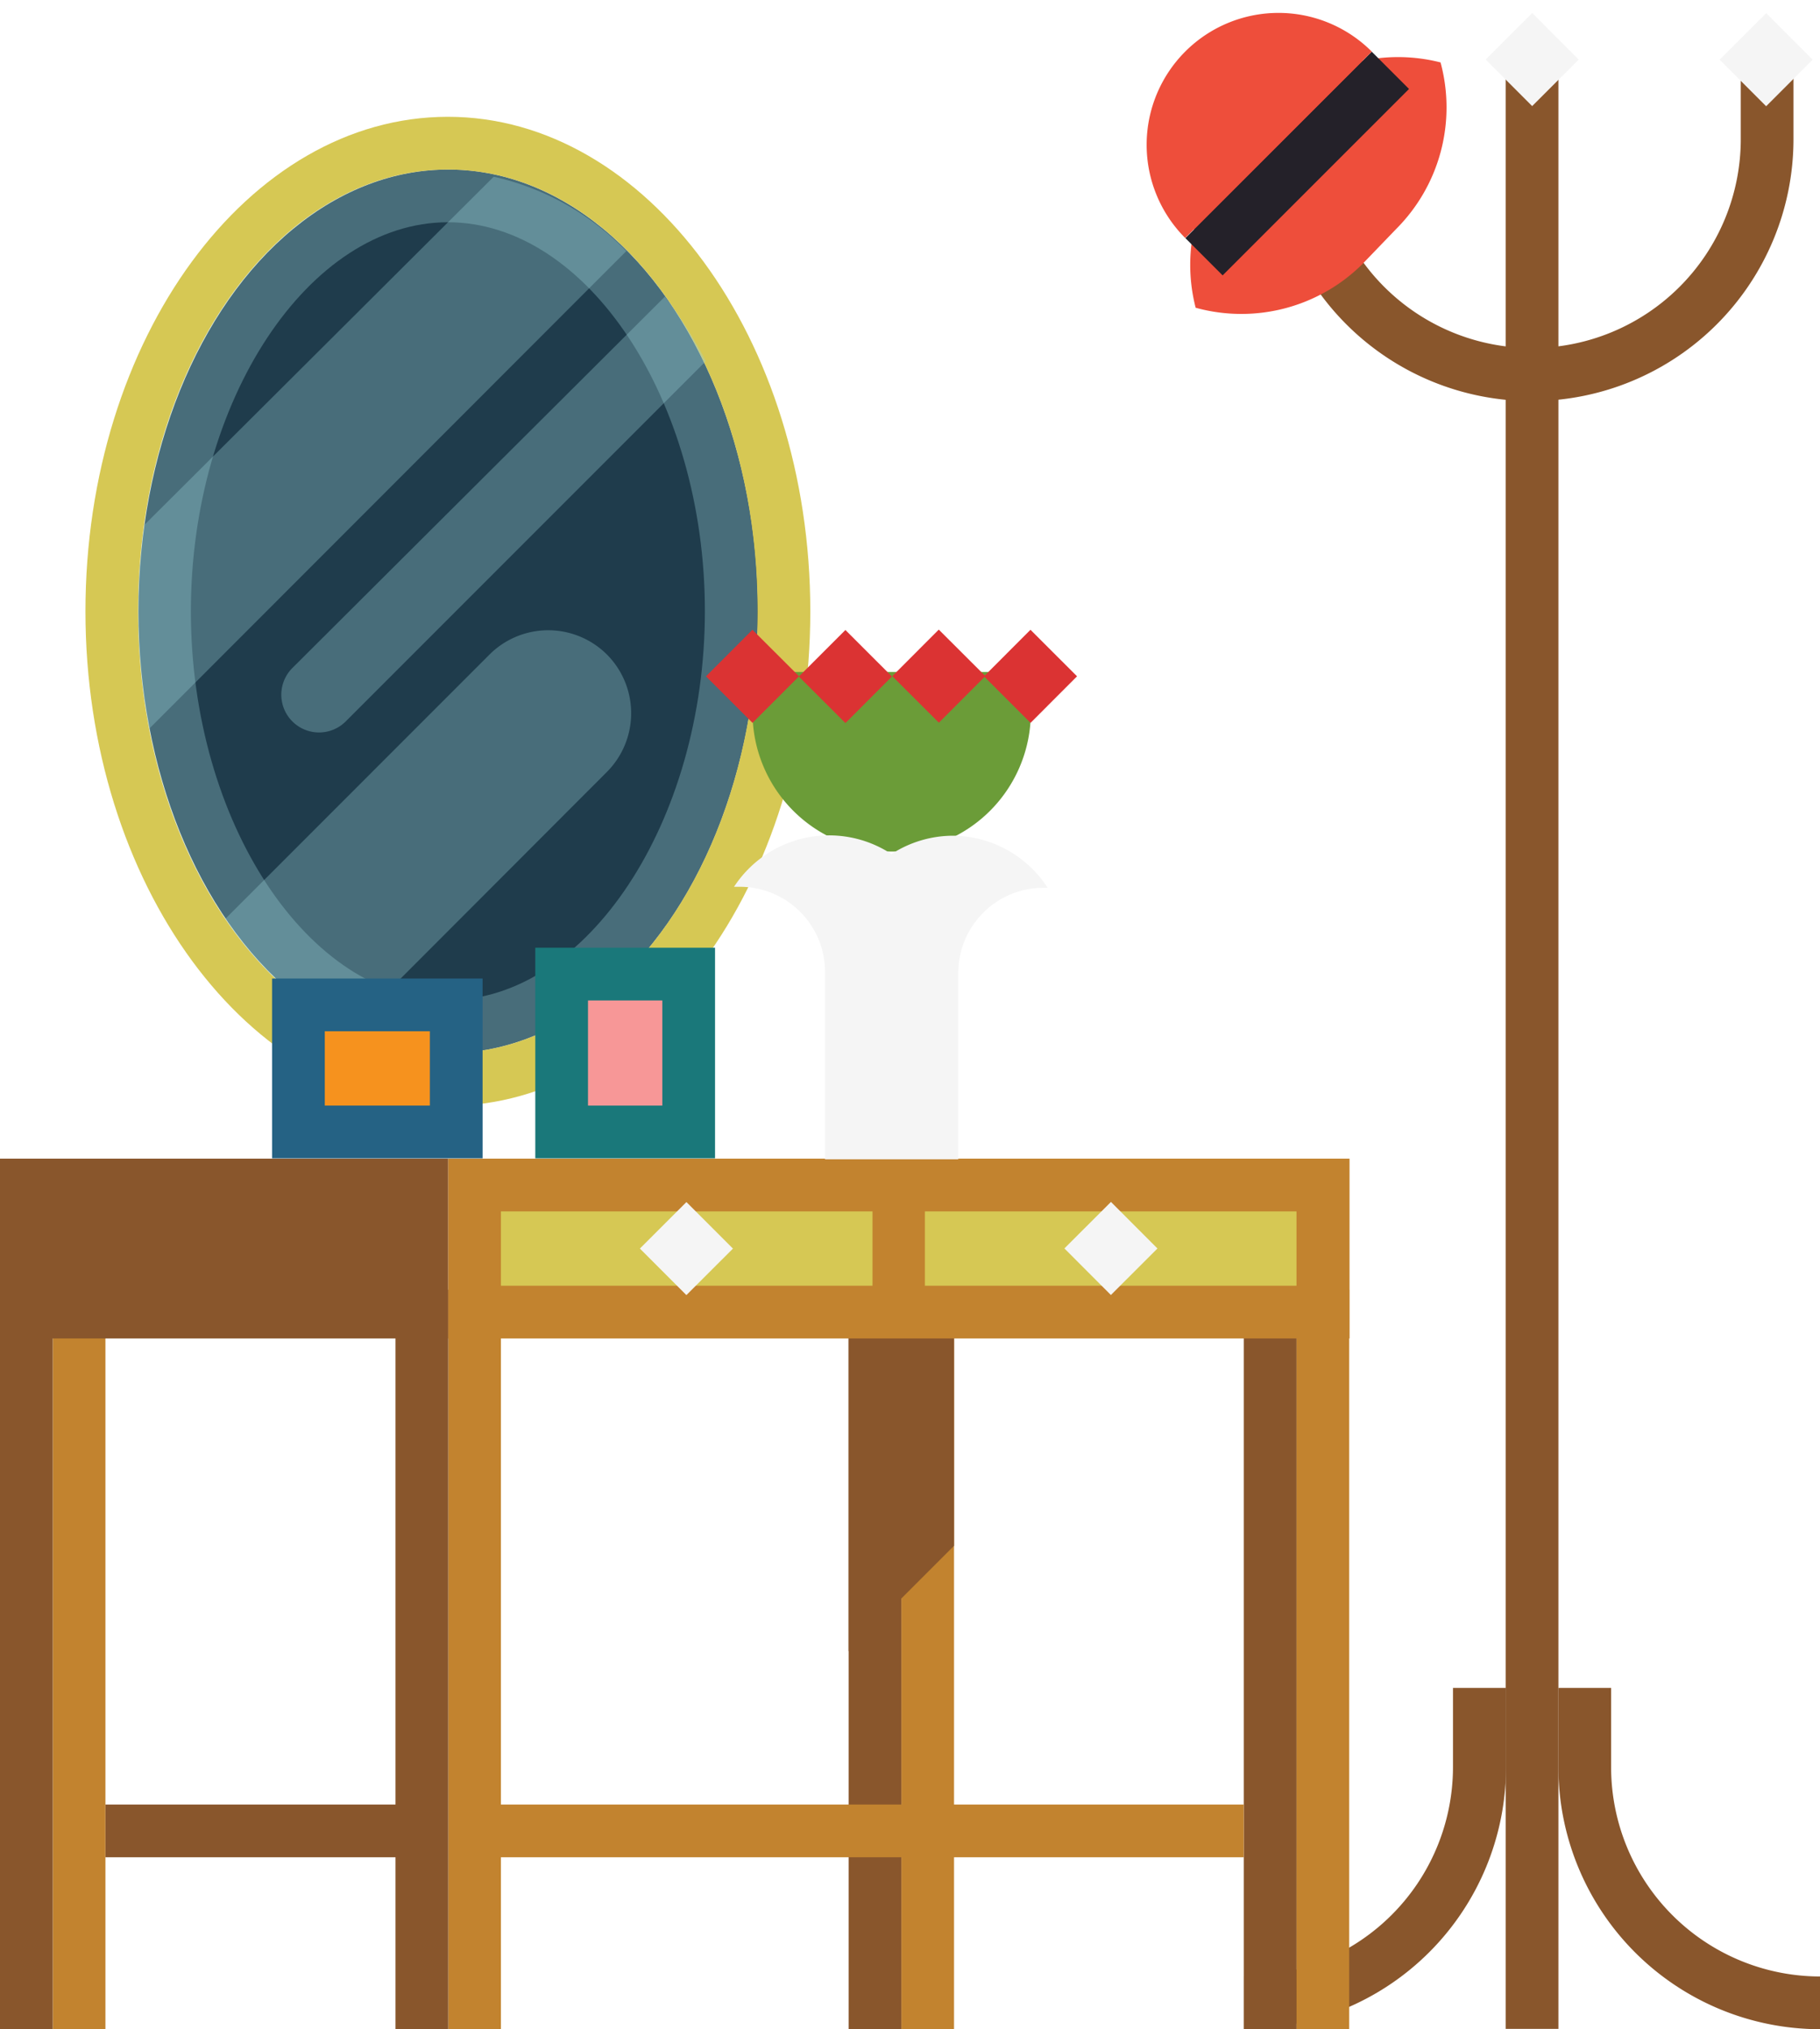 <svg xmlns="http://www.w3.org/2000/svg" viewBox="0 -0.396 55.59 61.956"><title>Depositphotos_79018510_08</title><g data-name="Layer 2" style="isolation:isolate"><path fill="#c2832f" d="M13.69 38.98h1.61v22.58h-1.61z"/><path fill="#89562c" d="M12.08 38.98h1.61v22.58h-1.61z"/><path d="M38.8 1.42h1.61v2.43a6.38 6.38 0 0 0 12.76 0V1.42h1.61v2.43a8 8 0 0 1-16 0V1.42z" fill="#89562c"/><path fill="#89562c" d="M45.99 1.42h1.61v60.13h-1.61z"/><path d="M46 53.56v-2.42h-1.62v2.43A6.39 6.39 0 0 1 38 59.94v1.61a8 8 0 0 0 8-7.99z" fill="#89562c"/><path d="M47.6 53.56v-2.42h1.61v2.43a6.39 6.39 0 0 0 6.38 6.38v1.61a8 8 0 0 1-7.99-8z" fill="#89562c"/><path fill="#89562c" d="M3.22 54.7h10.07v1.61H3.22z"/><path fill="#c2832f" d="M1.61 38.98h1.61v22.58H1.61z"/><path fill="#89562c" d="M0 38.98h1.61v22.58H0z"/><path fill="#c2832f" d="M39.6 38.98h1.61v22.58H39.6z"/><path fill="#89562c" d="M37.99 38.98h1.61v22.58h-1.61z"/><path fill="#c2832f" d="M27.53 38.98h1.61v22.58h-1.61z"/><path fill="#89562c" d="M25.92 38.98h1.61v22.58h-1.61z"/><path fill="#c2832f" d="M14.38 54.7h23.61v1.61H14.38z"/><path fill="#89562c" d="M0 34.98h13.69v5.49H0z"/><path fill="#89562c" d="M29.14 35.66h-3.22v14.36l3.22-3.22V35.66z"/><path fill="#c2832f" d="M13.69 34.98h27.53v5.49H13.69z"/><path fill="#d6c854" d="M15.3 36.59h11.35v2.27H15.3z"/><path fill="#d6c854" d="M28.25 36.59H39.6v2.27H28.25z"/><path fill="#f5f5f5" d="M32.511 37.721l1.422-1.42 1.42 1.422-1.422 1.42z"/><path fill="#f5f5f5" d="M45.378 1.421L46.8.001l1.42 1.422-1.422 1.42z"/><path fill="#f5f5f5" d="M52.524 1.426l1.422-1.42 1.42 1.42-1.421 1.422z"/><path fill="#f5f5f5" d="M19.545 37.725l1.421-1.42 1.421 1.421-1.422 1.42z"/><ellipse cx="13.69" cy="18.27" rx="9.46" ry="13.49" fill="#1f3c4c"/><path d="M13.68 6.39c4.26 0 7.85 5.44 7.85 11.87s-3.6 11.88-7.85 11.88-7.85-5.44-7.85-11.87 3.6-11.88 7.85-11.88m0-1.61c-5.23 0-9.46 6-9.46 13.49s4.24 13.49 9.46 13.49 9.46-6 9.46-13.49-4.23-13.49-9.46-13.49z" style="mix-blend-mode:screen" fill="#9bd2d8" opacity=".33"/><path d="M13.68 4.78c5.23 0 9.46 6 9.46 13.49s-4.24 13.49-9.46 13.49-9.46-6-9.46-13.49S8.46 4.78 13.68 4.78m0-1.61c-6.1 0-11.07 6.77-11.07 15.1s5 15.1 11.07 15.1 11.07-6.77 11.07-15.1-5-15.1-11.07-15.1z" fill="#d6c854"/><g style="mix-blend-mode:screen" opacity=".33" fill="#9bd2d8"><path d="M18.54 19.59a2.54 2.54 0 0 0-3.59 0l-8.06 8.06a9.8 9.8 0 0 0 3.78 3.4l7.87-7.88a2.54 2.54 0 0 0 0-3.58z"/><path d="M20.31 8.66L8.93 20a1.15 1.15 0 0 0 1.63 1.63l11-11a13.59 13.59 0 0 0-1.25-1.97z"/><path d="M15.08 5L4.41 15.63a19.14 19.14 0 0 0-.19 2.66 18.83 18.83 0 0 0 .34 3.56L19.13 7.27A8.1 8.1 0 0 0 15.08 5z"/></g><path d="M31.48 20.12v1.44a4.25 4.25 0 0 1-8.49 0v-1.44z" fill="#6b9c38"/><path d="M29.12 25.12a3.46 3.46 0 0 0-1.89.56 3.47 3.47 0 0 0-4.81 1h.18a2.6 2.6 0 0 1 2.6 2.6V35h4.07v-5.69a2.6 2.6 0 0 1 2.6-2.6H32a3.48 3.48 0 0 0-2.88-1.59z" fill="#f5f5f5"/><path fill="#db3333" d="M21.563 20.254l1.42-1.422 1.423 1.42-1.421 1.423z"/><path fill="#db3333" d="M24.4 20.26l1.422-1.421 1.421 1.42-1.42 1.422z"/><path fill="#db3333" d="M27.254 20.249l1.42-1.422 1.423 1.42-1.42 1.422z"/><path fill="#db3333" d="M30.055 20.254l1.42-1.422 1.422 1.421-1.42 1.422z"/><path fill="#256284" d="M8.31 29.48h6.43v5.49H8.31z"/><path fill="#f6921e" d="M9.92 31.09h3.21v2.27H9.92z"/><path fill="#1a787a" d="M16.35 28.54h5.49v6.43h-5.49z"/><path fill="#f79797" d="M17.96 30.15h2.27v3.21h-2.27z"/><path d="M36.52 9a5.25 5.25 0 0 1 1.35-5L39 2.87a5.26 5.26 0 0 1 5-1.36 5.25 5.25 0 0 1-1.35 5.08L41.6 7.68A5.25 5.25 0 0 1 36.52 9z" fill="#ee4e3b"/><path fill="#242129" d="M36.206 6.874l5.692-5.692 1.139 1.138-5.693 5.692z"/><path d="M36.2 6.87a4 4 0 0 1 5.7-5.69z" fill="#ee4e3b"/></g></svg>